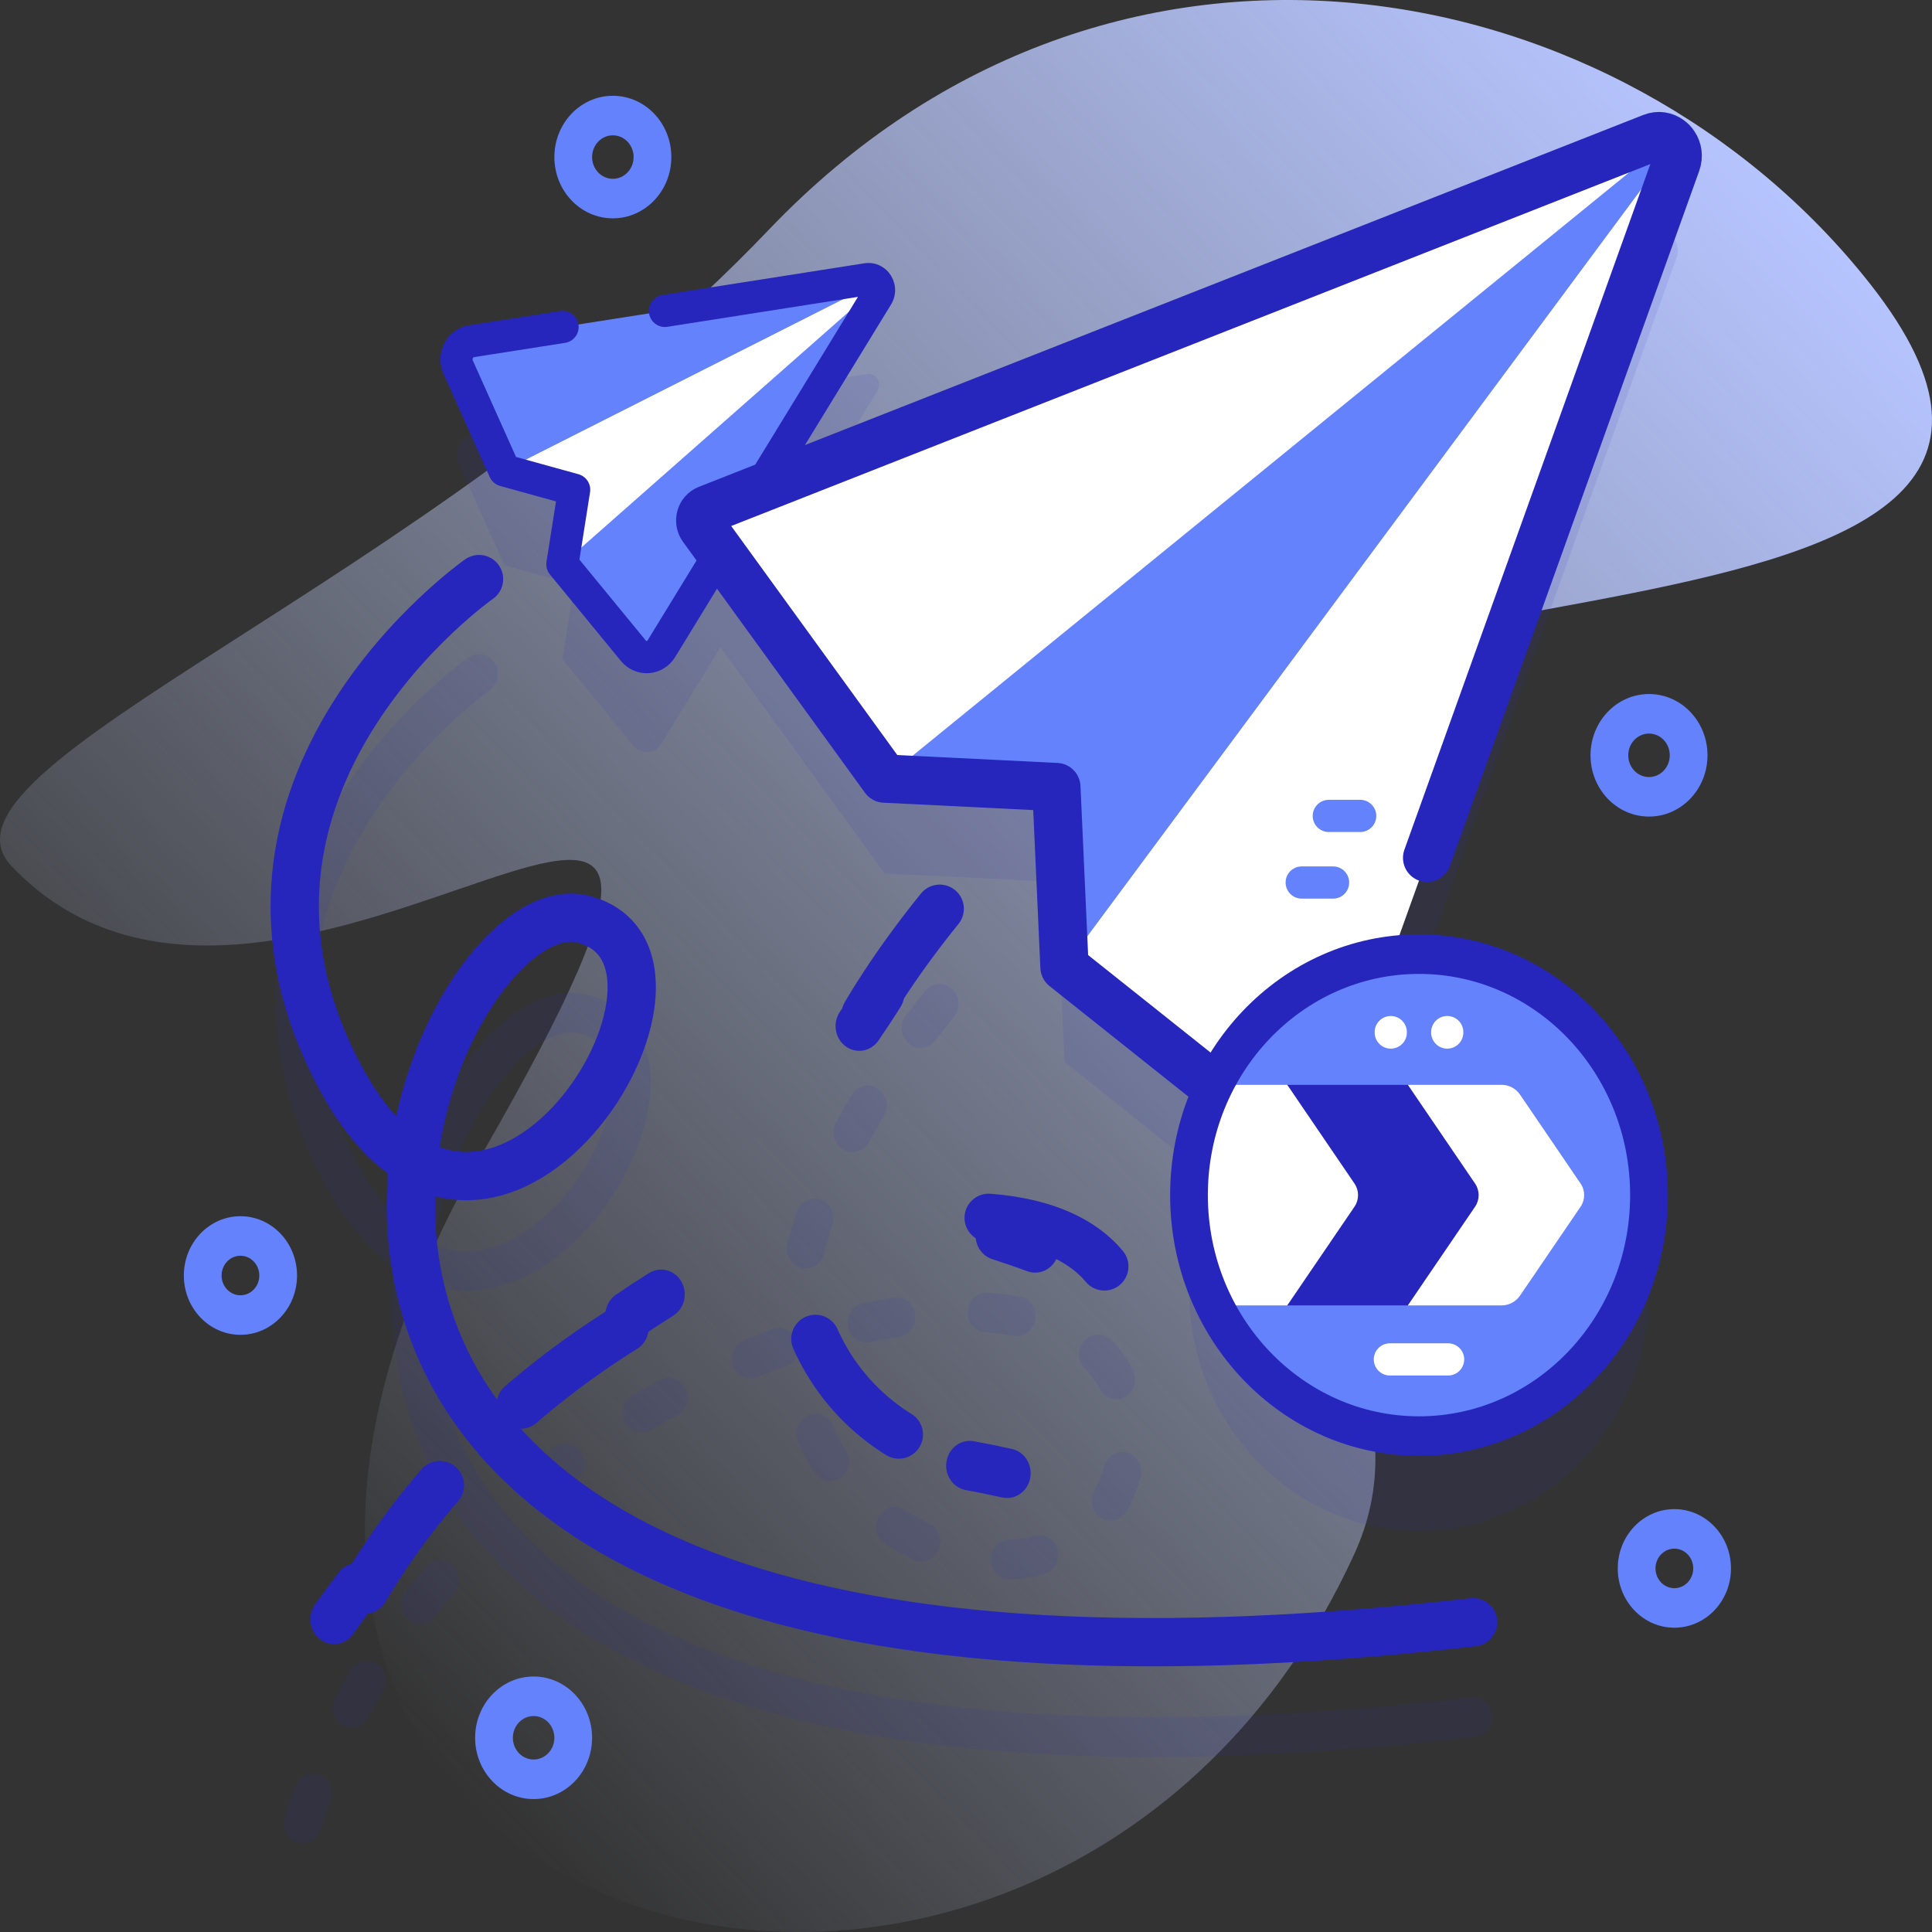 <svg width="120" height="120" viewBox="0 0 120 120" fill="none" xmlns="http://www.w3.org/2000/svg">
    <rect x="0" y="0" width="120" height="120" fill="#333333" stroke="none"/>
    <path d="M116.145 17.619C100.842 -1.799 69.264 -8.269 47.742 14.28C26.39 36.65 -5.224 47.576 0.735 53.819C17.703 71.597 52.586 32.302 29.925 71.707C1.323 121.445 65.182 137.897 84.119 96.523C91.611 80.156 64.359 65.098 68.305 49.782C72.642 32.946 136.044 42.869 116.145 17.619Z" fill="url(#paint0_linear_302_399)"/>
    <g opacity="0.1">
        <path d="M91.368 105.433C73.088 107.538 58.289 106.941 47.382 103.657C38.526 100.991 32.4 96.637 29.174 90.715C27.251 87.185 26.557 83.402 26.701 79.809C28.425 80.363 29.976 80.181 31.075 79.874C36.406 78.383 40.47 71.789 40.41 67.111C40.374 64.344 38.939 62.404 36.472 61.788C34.081 61.191 31.223 62.837 28.825 66.19C27.003 68.737 25.529 72.115 24.816 75.855C23.712 74.804 22.817 73.444 22.128 72.148C18.377 65.094 18.591 58.061 22.766 51.246C25.953 46.044 30.361 42.912 30.405 42.881C30.942 42.505 31.087 41.742 30.727 41.179C30.367 40.615 29.64 40.463 29.102 40.84C28.907 40.976 24.293 44.243 20.835 49.851C17.591 55.115 14.826 63.463 20.08 73.343C21.473 75.964 22.972 77.633 24.434 78.663C24.081 82.992 24.794 87.629 27.138 91.932C31.658 100.23 43.127 109.127 71.516 109.127C77.449 109.127 84.123 108.738 91.624 107.874C92.268 107.8 92.732 107.194 92.661 106.519C92.591 105.846 92.012 105.361 91.368 105.433ZM30.701 67.663C32.466 65.193 34.518 63.825 35.929 64.177C37.346 64.531 38.045 65.501 38.066 67.144C38.114 70.837 34.618 76.342 30.471 77.502C29.164 77.867 27.987 77.74 26.938 77.296C27.495 73.56 28.911 70.165 30.701 67.663Z" fill="#2626BC"/>
        <path d="M104 14.88C103.96 14.819 103.916 14.762 103.864 14.708C103.815 14.657 103.758 14.607 103.7 14.566C103.405 14.35 103.015 14.274 102.622 14.428L47.151 36.27L54.493 24.282C54.504 24.263 54.514 24.245 54.525 24.226C54.62 24.033 54.617 23.825 54.547 23.648C54.516 23.573 54.472 23.503 54.42 23.442C54.295 23.302 54.115 23.215 53.907 23.227C53.887 23.229 53.866 23.232 53.846 23.234L29.283 27.088C28.563 27.202 28.148 28.009 28.459 28.702L31.331 35.113L35.661 36.31L34.931 40.94L39.34 46.313C39.814 46.891 40.687 46.827 41.081 46.183L44.749 40.194L54.943 54.249L54.953 54.244L54.943 54.252L65.617 54.777L66.123 65.962L75.4 73.35C74.413 75.384 73.853 77.684 73.853 80.123C73.853 88.389 80.249 95.09 88.139 95.09C96.028 95.09 102.424 88.389 102.424 80.123C102.424 71.857 96.028 65.156 88.139 65.156C87.571 65.156 87.013 65.194 86.463 65.262L104.131 16.007C104.279 15.595 104.206 15.187 104 14.88Z" fill="#2626BC"/>
        <path d="M57.703 94.626C57.184 94.386 56.675 94.105 56.192 93.79C55.642 93.433 54.919 93.61 54.578 94.186C54.236 94.762 54.405 95.519 54.955 95.876C55.531 96.251 56.138 96.587 56.757 96.873C56.911 96.944 57.071 96.978 57.229 96.978C57.679 96.978 58.109 96.705 58.302 96.246C58.564 95.625 58.296 94.9 57.703 94.626Z" fill="#2626BC"/>
        <path d="M34.438 89.903C33.921 90.29 33.403 90.693 32.899 91.099C32.386 91.513 32.291 92.284 32.686 92.821C32.917 93.135 33.264 93.3 33.615 93.3C33.865 93.3 34.117 93.217 34.33 93.045C34.811 92.656 35.306 92.272 35.8 91.902C36.327 91.508 36.449 90.741 36.073 90.189C35.697 89.637 34.965 89.509 34.438 89.903Z" fill="#2626BC"/>
        <path d="M38.841 88.345C39.056 88.745 39.453 88.97 39.862 88.97C40.057 88.97 40.255 88.919 40.437 88.812C40.967 88.498 41.51 88.191 42.05 87.898C42.625 87.586 42.849 86.845 42.552 86.243C42.254 85.641 41.547 85.406 40.972 85.717C40.408 86.024 39.84 86.345 39.286 86.673C38.722 87.006 38.523 87.754 38.841 88.345Z" fill="#2626BC"/>
        <path d="M50.148 87.944C49.562 88.233 49.31 88.963 49.585 89.577C49.874 90.223 50.211 90.851 50.586 91.445C50.811 91.801 51.184 91.995 51.564 91.995C51.786 91.995 52.011 91.929 52.21 91.79C52.75 91.416 52.897 90.654 52.54 90.089C52.228 89.595 51.948 89.072 51.707 88.534C51.432 87.92 50.734 87.656 50.148 87.944Z" fill="#2626BC"/>
        <path d="M55.497 80.604C54.874 80.701 54.232 80.819 53.59 80.954C52.955 81.088 52.545 81.736 52.673 82.401C52.785 82.984 53.274 83.386 53.82 83.386C53.897 83.386 53.975 83.378 54.053 83.362C54.656 83.234 55.257 83.124 55.84 83.034C56.48 82.934 56.923 82.31 56.828 81.64C56.733 80.969 56.137 80.505 55.497 80.604Z" fill="#2626BC"/>
        <path d="M62.643 95.641C61.997 95.675 61.499 96.252 61.532 96.93C61.563 97.586 62.081 98.095 62.701 98.095C62.721 98.095 62.741 98.095 62.761 98.094C63.479 98.056 64.179 97.947 64.842 97.772C65.469 97.605 65.849 96.937 65.69 96.279C65.531 95.622 64.892 95.224 64.266 95.391C63.753 95.527 63.207 95.612 62.643 95.641Z" fill="#2626BC"/>
        <path d="M69.008 83.232C68.539 82.764 67.797 82.783 67.351 83.273C66.904 83.764 66.922 84.541 67.391 85.009C67.762 85.38 68.067 85.797 68.297 86.25C68.507 86.665 68.913 86.901 69.332 86.901C69.518 86.901 69.706 86.855 69.881 86.757C70.453 86.438 70.67 85.695 70.365 85.096C70.018 84.411 69.561 83.784 69.008 83.232Z" fill="#2626BC"/>
        <path d="M63.338 80.543C62.71 80.429 62.042 80.347 61.354 80.3C60.707 80.255 60.15 80.769 60.108 81.445C60.066 82.122 60.555 82.706 61.201 82.751C61.807 82.792 62.392 82.863 62.94 82.962C63.007 82.974 63.074 82.98 63.14 82.98C63.7 82.98 64.195 82.558 64.293 81.961C64.404 81.293 63.976 80.658 63.338 80.543Z" fill="#2626BC"/>
        <path d="M68.579 91.082C68.433 91.629 68.229 92.14 67.974 92.598C67.647 93.184 67.836 93.936 68.395 94.278C68.58 94.391 68.784 94.445 68.984 94.445C69.388 94.445 69.78 94.227 69.998 93.837C70.354 93.197 70.636 92.492 70.836 91.742C71.01 91.089 70.646 90.412 70.023 90.229C69.399 90.047 68.753 90.428 68.579 91.082Z" fill="#2626BC"/>
        <path d="M48.019 82.55C47.422 82.764 46.815 82.996 46.215 83.239C45.611 83.484 45.311 84.194 45.544 84.827C45.723 85.314 46.167 85.613 46.637 85.613C46.778 85.613 46.92 85.586 47.059 85.53C47.632 85.298 48.21 85.078 48.779 84.874C49.391 84.654 49.717 83.956 49.508 83.314C49.298 82.673 48.632 82.331 48.019 82.55Z" fill="#2626BC"/>
        <path d="M23.405 103.35C22.857 102.989 22.134 103.162 21.79 103.736C21.447 104.307 21.115 104.892 20.802 105.473C20.484 106.063 20.683 106.812 21.247 107.146C21.428 107.253 21.626 107.304 21.821 107.304C22.23 107.304 22.628 107.079 22.843 106.68C23.138 106.132 23.451 105.581 23.774 105.042C24.119 104.468 23.953 103.711 23.405 103.35Z" fill="#2626BC"/>
        <path d="M19.844 110.253C19.24 110.009 18.562 110.325 18.33 110.958C18.099 111.586 17.88 112.228 17.681 112.865C17.479 113.509 17.814 114.203 18.429 114.414C18.55 114.456 18.673 114.476 18.794 114.476C19.287 114.476 19.746 114.148 19.908 113.631C20.095 113.033 20.3 112.43 20.517 111.84C20.749 111.207 20.448 110.497 19.844 110.253Z" fill="#2626BC"/>
        <path d="M26.447 97.319C26.017 97.817 25.592 98.329 25.185 98.84C24.771 99.362 24.839 100.136 25.336 100.57C25.555 100.761 25.821 100.854 26.085 100.854C26.422 100.854 26.755 100.703 26.987 100.411C27.373 99.926 27.775 99.44 28.184 98.968C28.618 98.466 28.582 97.689 28.102 97.234C27.623 96.779 26.882 96.817 26.447 97.319Z" fill="#2626BC"/>
        <path d="M50.986 74.521C50.375 74.296 49.706 74.633 49.492 75.272C49.271 75.931 49.076 76.592 48.911 77.238C48.744 77.893 49.115 78.566 49.741 78.741C49.842 78.77 49.944 78.783 50.044 78.783C50.562 78.783 51.035 78.421 51.176 77.872C51.325 77.287 51.503 76.686 51.703 76.086C51.918 75.446 51.596 74.745 50.986 74.521Z" fill="#2626BC"/>
        <path d="M59.124 61.4C58.631 60.962 57.891 61.027 57.473 61.544C57.057 62.059 56.65 62.579 56.261 63.09C55.858 63.621 55.942 64.393 56.448 64.816C56.664 64.996 56.921 65.083 57.177 65.083C57.522 65.083 57.863 64.924 58.095 64.62C58.469 64.127 58.861 63.626 59.262 63.13C59.68 62.613 59.619 61.838 59.124 61.4Z" fill="#2626BC"/>
        <path d="M54.536 67.61C53.988 67.249 53.265 67.422 52.92 67.996C52.573 68.575 52.24 69.158 51.931 69.73C51.612 70.32 51.81 71.069 52.373 71.403C52.555 71.512 52.753 71.563 52.949 71.563C53.357 71.563 53.754 71.339 53.97 70.941C54.261 70.401 54.576 69.85 54.904 69.303C55.249 68.729 55.084 67.971 54.536 67.61Z" fill="#2626BC"/>
    </g>
    <path d="M31.331 29.22L28.459 22.809C28.148 22.116 28.563 21.309 29.283 21.195L53.846 17.341C53.866 17.339 53.887 17.337 53.907 17.334C54.115 17.322 54.295 17.409 54.42 17.549C54.472 17.61 54.516 17.68 54.547 17.755C54.618 17.932 54.62 18.14 54.525 18.333C54.514 18.352 54.504 18.371 54.493 18.389L41.081 40.29C40.686 40.934 39.814 40.998 39.34 40.42L34.931 35.047L35.661 30.418L31.331 29.22Z" fill="#6582FD"/>
    <path d="M54.547 17.755L34.931 35.046L35.661 30.417L31.331 29.22L54.42 17.549C54.472 17.61 54.515 17.68 54.547 17.755Z" fill="white"/>
    <path d="M34.941 20.308L29.283 21.195C28.563 21.309 28.148 22.116 28.459 22.809L31.331 29.22L35.661 30.418L34.931 35.047L39.34 40.42C39.814 40.998 40.687 40.934 41.081 40.29L54.493 18.389C54.504 18.371 54.514 18.352 54.525 18.333C54.62 18.14 54.618 17.932 54.547 17.755C54.516 17.68 54.472 17.61 54.42 17.549C54.295 17.41 54.115 17.322 53.908 17.334C53.887 17.337 53.867 17.339 53.846 17.341L41.301 19.31" stroke="#2626BC" stroke-width="2" stroke-miterlimit="10" stroke-linecap="round" stroke-linejoin="round"/>
    <path d="M29.753 35.968C29.753 35.968 11.482 48.756 21.104 66.853C30.409 84.352 45.798 59.485 36.201 57.089C25.646 54.455 2.684 110.989 91.496 100.76" stroke="#2626BC" stroke-width="3" stroke-miterlimit="10" stroke-linecap="round" stroke-linejoin="round"/>
    <path d="M103.998 8.987C103.958 8.926 103.913 8.869 103.862 8.815C103.813 8.764 103.756 8.714 103.698 8.673C103.402 8.457 103.013 8.38 102.62 8.535L43.951 31.637C43.51 31.811 43.353 32.379 43.637 32.771L54.941 48.357L54.95 48.351L54.941 48.359L65.614 48.885L66.12 60.07L80.994 71.913C81.369 72.21 81.913 72.045 82.079 71.584L104.129 10.114C104.277 9.702 104.204 9.294 103.998 8.987Z" fill="white"/>
    <path d="M103.995 8.987L66.118 60.069L65.612 48.885L54.938 48.359L103.695 8.673C103.754 8.714 103.81 8.763 103.86 8.815C103.911 8.869 103.956 8.926 103.995 8.987Z" fill="#6582FD"/>
    <path d="M88.642 53.282L104.127 10.114C104.275 9.702 104.202 9.294 103.996 8.987C103.956 8.926 103.911 8.869 103.86 8.815C103.811 8.764 103.754 8.714 103.696 8.673C103.4 8.457 103.011 8.38 102.618 8.535L43.949 31.637C43.508 31.811 43.351 32.379 43.635 32.771L54.939 48.357L54.949 48.351L54.939 48.359L65.612 48.885L66.118 60.07L80.992 71.913" stroke="#2626BC" stroke-width="3" stroke-miterlimit="10" stroke-linecap="round" stroke-linejoin="round"/>
    <path d="M80.851 54.815H82.8" stroke="#6582FD" stroke-width="2" stroke-miterlimit="10" stroke-linecap="round" stroke-linejoin="round"/>
    <path d="M82.534 50.678H84.484" stroke="#6582FD" stroke-width="2" stroke-miterlimit="10" stroke-linecap="round" stroke-linejoin="round"/>
    <path d="M27.316 92.251C22.969 97.276 19.555 103.387 17.942 110.516" stroke="#2626BC" stroke-width="3" stroke-miterlimit="10" stroke-linecap="round" stroke-linejoin="round" stroke-dasharray="8 24"/>
    <path d="M27.316 92.251C22.969 97.276 19.555 103.387 17.942 110.516" stroke="#2626BC" stroke-width="3" stroke-miterlimit="10" stroke-linecap="round" stroke-linejoin="round" stroke-dasharray="8 24"/>
    <path d="M21.044 97.659C20.539 98.315 20.042 98.988 19.568 99.66C19.085 100.343 19.223 101.308 19.876 101.814C20.163 102.037 20.503 102.133 20.834 102.113C21.255 102.088 21.662 101.874 21.932 101.491C22.382 100.854 22.853 100.215 23.332 99.593C23.842 98.931 23.743 97.961 23.111 97.427C22.479 96.893 21.553 96.997 21.044 97.659Z" fill="#2626BC"/>
    <path d="M40.309 79.074C39.618 79.505 38.929 79.956 38.262 80.413C37.582 80.878 37.392 81.833 37.836 82.545C38.032 82.859 38.318 83.073 38.635 83.174C39.038 83.304 39.491 83.251 39.872 82.991C40.505 82.557 41.158 82.129 41.814 81.72C42.511 81.285 42.74 80.34 42.324 79.609C41.909 78.878 41.006 78.639 40.309 79.074Z" fill="#2626BC"/>
    <path d="M62.856 89.998C62.07 89.82 61.273 89.658 60.487 89.516C59.687 89.371 58.926 89.934 58.789 90.772C58.728 91.142 58.798 91.503 58.964 91.803C59.175 92.186 59.54 92.471 59.988 92.552C60.733 92.687 61.489 92.84 62.235 93.009C63.029 93.189 63.811 92.66 63.983 91.829C64.154 90.997 63.65 90.178 62.856 89.998Z" fill="#2626BC"/>
    <path d="M64.785 76.054C64.027 75.774 63.255 75.508 62.493 75.264C61.716 75.016 60.895 75.474 60.657 76.287C60.553 76.646 60.579 77.013 60.708 77.333C60.871 77.74 61.199 78.071 61.634 78.21C62.358 78.442 63.089 78.694 63.809 78.959C64.575 79.242 65.414 78.82 65.684 78.018C65.953 77.216 65.551 76.336 64.785 76.054Z" fill="#2626BC"/>
    <path d="M54.561 64.631C55.032 63.947 55.493 63.247 55.932 62.55C56.379 61.84 56.192 60.884 55.514 60.416C55.215 60.21 54.871 60.133 54.542 60.171C54.123 60.22 53.727 60.457 53.477 60.854C53.06 61.516 52.623 62.18 52.177 62.829C51.702 63.519 51.85 64.481 52.509 64.979C53.167 65.476 54.086 65.321 54.561 64.631Z" fill="#2626BC"/>
    <path d="M50.645 83.162C54.902 92.665 68.325 93.921 69.888 84.679C72.242 70.759 46.647 73.252 30.202 89.197" stroke="#2626BC" stroke-width="3" stroke-miterlimit="10" stroke-linecap="round" stroke-linejoin="round" stroke-dasharray="8 24"/>
    <path d="M58.367 56.444C53.604 62.341 51.01 67.569 49.944 72.062" stroke="#2626BC" stroke-width="3" stroke-miterlimit="10" stroke-linecap="round" stroke-linejoin="round" stroke-dasharray="8 24"/>
    <path d="M88.136 89.197C96.026 89.197 102.422 82.496 102.422 74.23C102.422 65.964 96.026 59.263 88.136 59.263C80.246 59.263 73.851 65.964 73.851 74.23C73.851 82.496 80.246 89.197 88.136 89.197Z" fill="#6582FD"/>
    <path d="M75.436 67.381C74.425 69.434 73.851 71.761 73.851 74.23C73.851 76.7 74.425 79.027 75.436 81.08H79.955L86.754 74.23L79.955 67.381H75.436Z" fill="white"/>
    <path fill-rule="evenodd" clip-rule="evenodd" d="M88.136 60.491C80.894 60.491 75.022 66.642 75.022 74.23C75.022 81.818 80.894 87.97 88.136 87.97C95.379 87.97 101.25 81.818 101.25 74.23C101.25 66.642 95.379 60.491 88.136 60.491ZM72.679 74.23C72.679 65.286 79.599 58.036 88.136 58.036C96.673 58.036 103.594 65.286 103.594 74.23C103.594 83.175 96.673 90.425 88.136 90.425C79.599 90.425 72.679 83.175 72.679 74.23Z" fill="#2626BC"/>
    <path d="M94.646 74.232L87.446 81.08H79.955L84.133 74.945C84.424 74.518 84.424 73.945 84.134 73.519L79.955 67.381H87.446L94.646 74.232Z" fill="#2626BC"/>
    <path d="M98.177 74.945L94.419 80.463C94.155 80.85 93.729 81.08 93.274 81.08H87.445L91.624 74.945C91.914 74.518 91.914 73.945 91.624 73.519L87.445 67.381H93.274C93.729 67.381 94.155 67.611 94.419 67.998L98.177 73.519C98.468 73.945 98.468 74.518 98.177 74.945Z" fill="white"/>
    <path d="M86.328 84.435H89.944" stroke="white" stroke-width="2" stroke-miterlimit="10" stroke-linecap="round" stroke-linejoin="round"/>
    <path d="M86.383 64.105V64.133" stroke="white" stroke-width="2" stroke-miterlimit="10" stroke-linecap="round" stroke-linejoin="round"/>
    <path d="M89.89 64.105V64.133" stroke="white" stroke-width="2" stroke-miterlimit="10" stroke-linecap="round" stroke-linejoin="round"/>
    <path fill-rule="evenodd" clip-rule="evenodd" d="M38.065 8.405C37.353 8.405 36.776 9.009 36.776 9.755C36.776 10.501 37.353 11.106 38.065 11.106C38.777 11.106 39.355 10.501 39.355 9.755C39.355 9.009 38.777 8.405 38.065 8.405ZM34.433 9.755C34.433 7.653 36.059 5.949 38.065 5.949C40.072 5.949 41.698 7.653 41.698 9.755C41.698 11.857 40.072 13.561 38.065 13.561C36.059 13.561 34.433 11.857 34.433 9.755Z" fill="#6582FD"/>
    <path fill-rule="evenodd" clip-rule="evenodd" d="M103.998 96.189C103.351 96.189 102.826 96.739 102.826 97.417C102.826 98.095 103.351 98.645 103.998 98.645C104.645 98.645 105.17 98.095 105.17 97.417C105.17 96.739 104.645 96.189 103.998 96.189ZM100.482 97.417C100.482 95.383 102.056 93.734 103.998 93.734C105.94 93.734 107.514 95.383 107.514 97.417C107.514 99.451 105.94 101.1 103.998 101.1C102.056 101.1 100.482 99.451 100.482 97.417Z" fill="#6582FD"/>
    <path fill-rule="evenodd" clip-rule="evenodd" d="M14.935 77.997C14.287 77.997 13.763 78.546 13.763 79.225C13.763 79.903 14.287 80.452 14.935 80.452C15.582 80.452 16.106 79.903 16.106 79.225C16.106 78.546 15.582 77.997 14.935 77.997ZM11.419 79.225C11.419 77.19 12.993 75.541 14.935 75.541C16.876 75.541 18.45 77.19 18.45 79.225C18.45 81.259 16.876 82.908 14.935 82.908C12.993 82.908 11.419 81.259 11.419 79.225Z" fill="#6582FD"/>
    <path fill-rule="evenodd" clip-rule="evenodd" d="M33.144 106.586C32.432 106.586 31.855 107.191 31.855 107.937C31.855 108.683 32.432 109.287 33.144 109.287C33.855 109.287 34.433 108.683 34.433 107.937C34.433 107.191 33.855 106.586 33.144 106.586ZM29.511 107.937C29.511 105.835 31.137 104.131 33.144 104.131C35.15 104.131 36.776 105.835 36.776 107.937C36.776 110.039 35.15 111.743 33.144 111.743C31.137 111.743 29.511 110.039 29.511 107.937Z" fill="#6582FD"/>
    <path fill-rule="evenodd" clip-rule="evenodd" d="M102.423 45.563C101.711 45.563 101.134 46.167 101.134 46.913C101.134 47.659 101.711 48.264 102.423 48.264C103.135 48.264 103.712 47.659 103.712 46.913C103.712 46.167 103.135 45.563 102.423 45.563ZM98.79 46.913C98.79 44.811 100.417 43.107 102.423 43.107C104.429 43.107 106.056 44.811 106.056 46.913C106.056 49.015 104.429 50.719 102.423 50.719C100.417 50.719 98.79 49.015 98.79 46.913Z" fill="#6582FD"/>
    <defs>
        <linearGradient id="paint0_linear_302_399" x1="18.163" y1="100.449" x2="110.949" y2="11.887" gradientUnits="userSpaceOnUse">
            <stop stop-color="#D1DDFF" stop-opacity="0"/>
            <stop offset="1" stop-color="#B6C4FF"/>
        </linearGradient>
    </defs>
</svg>
